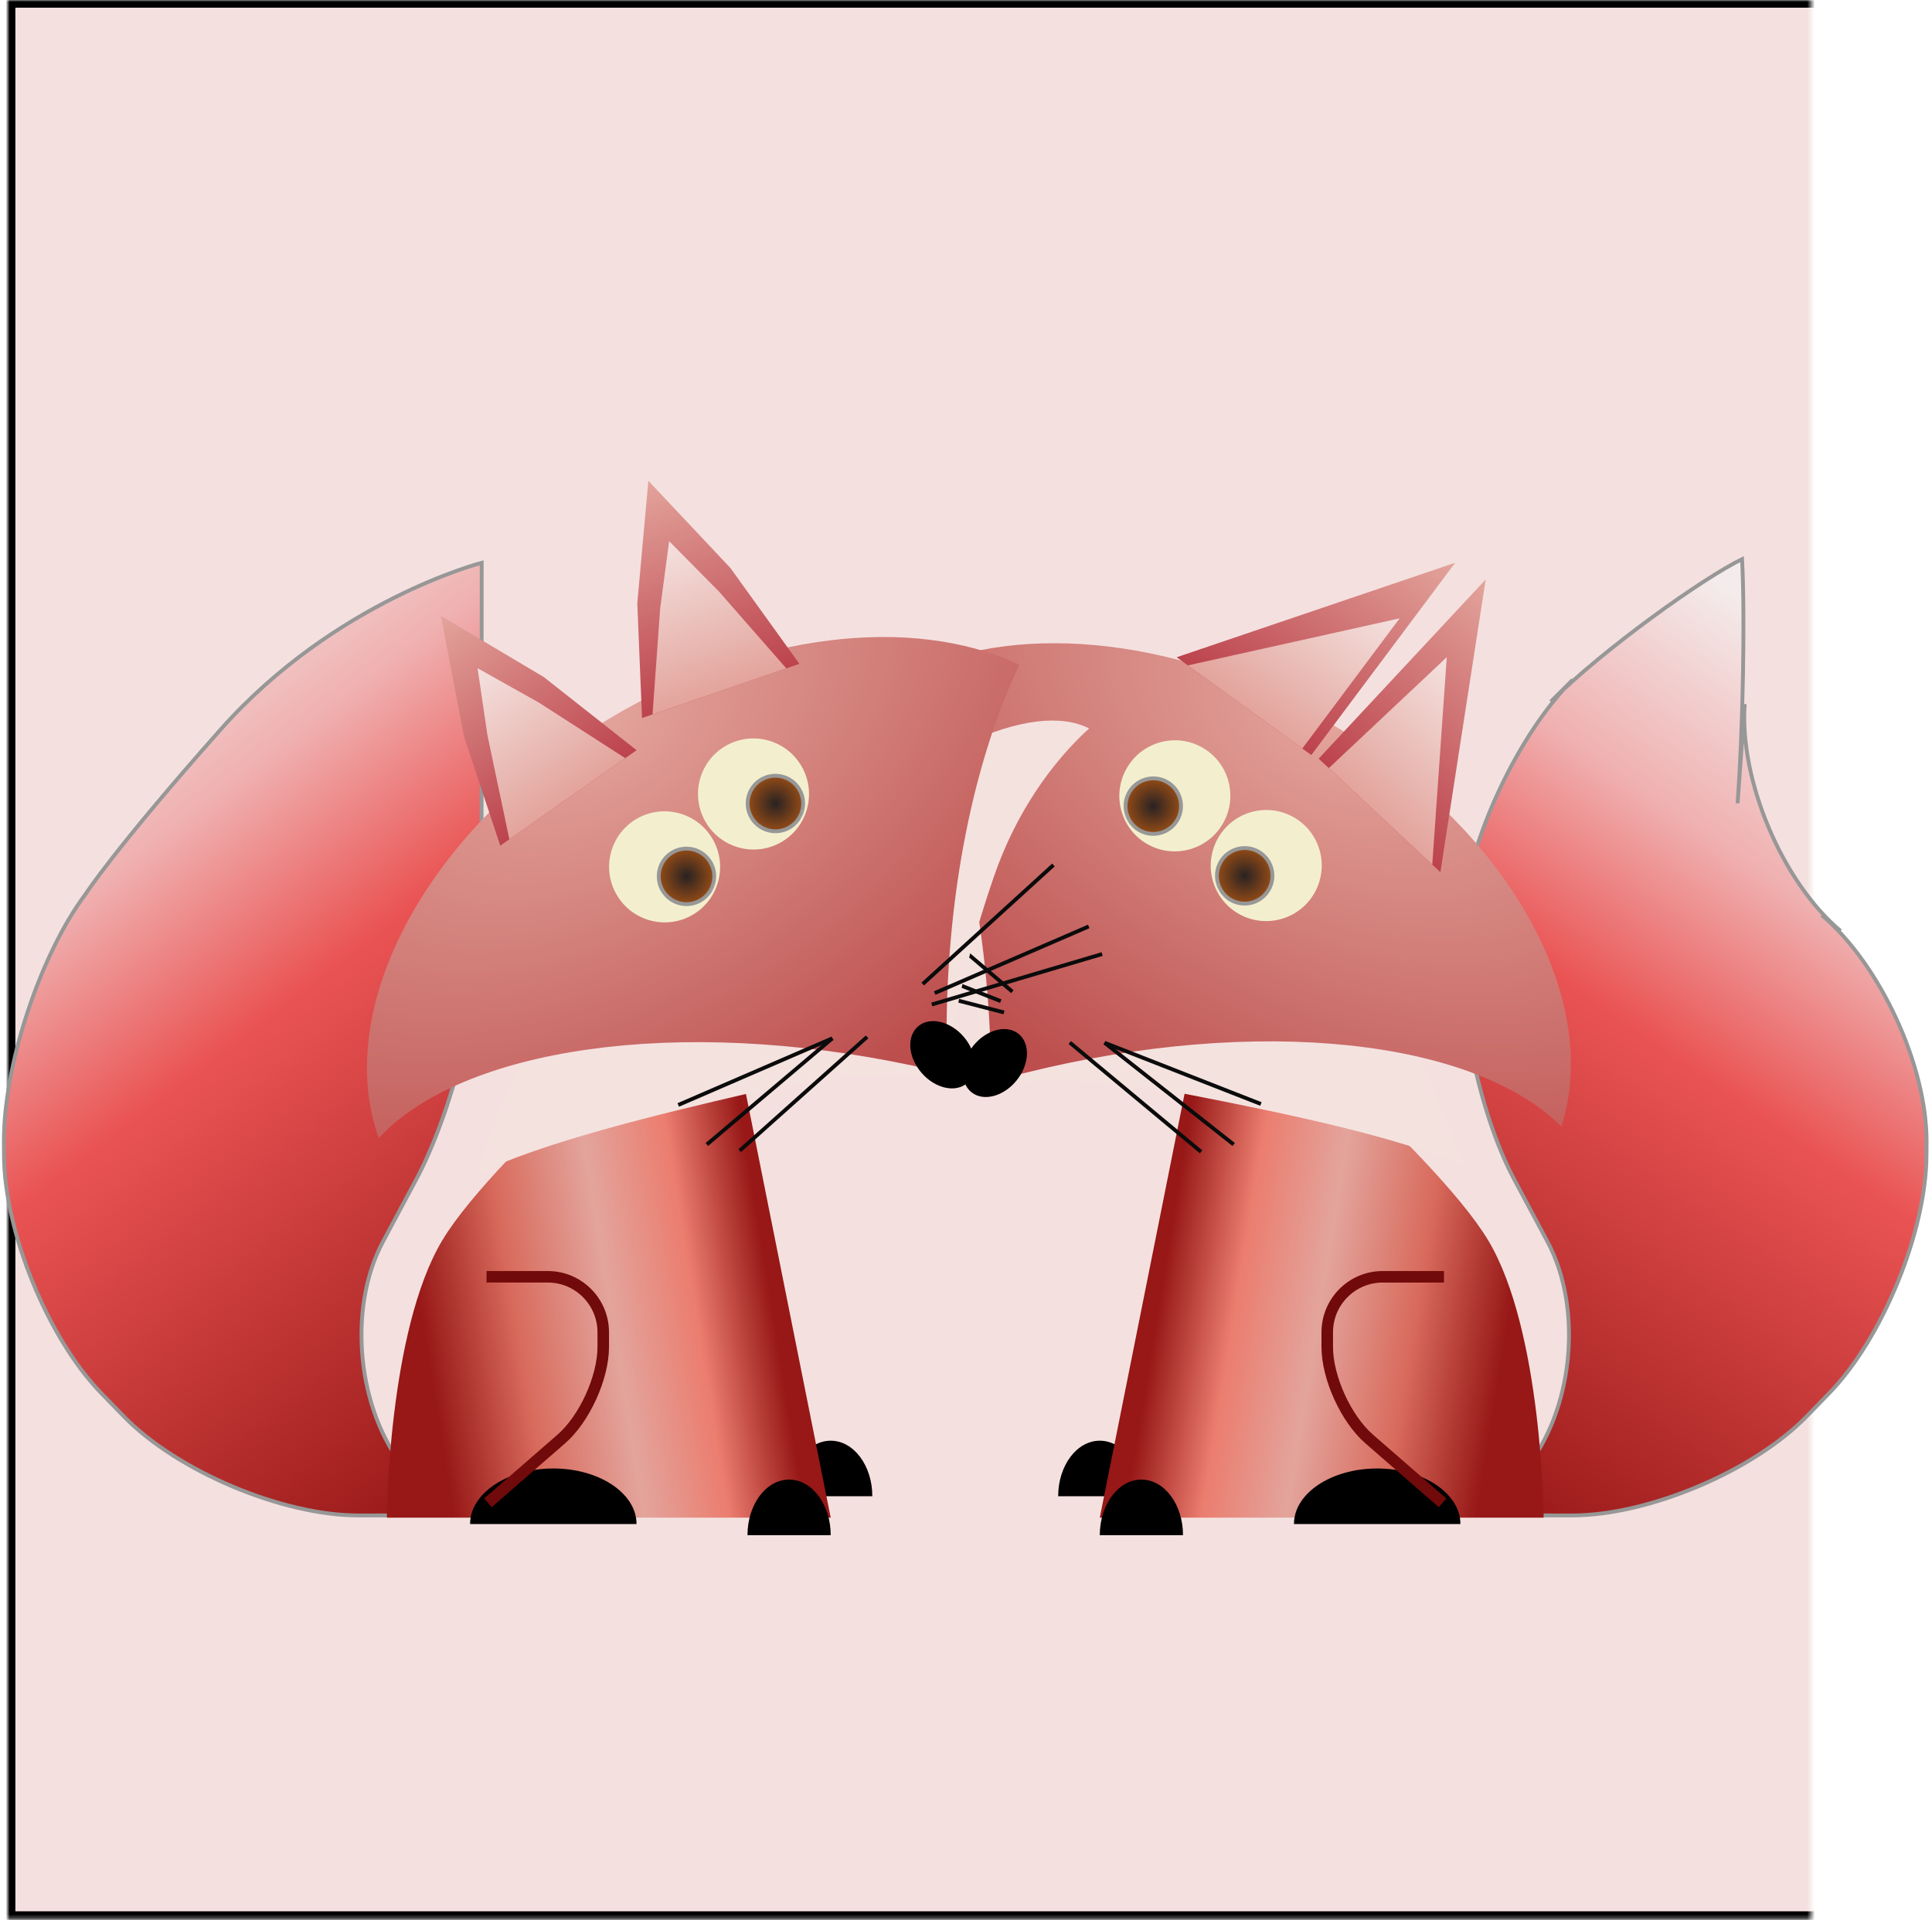 <?xml version="1.0" encoding="UTF-8" standalone="no"?>
<svg width="503px" height="500px" viewBox="0 0 503 500" version="1.1" xmlns="http://www.w3.org/2000/svg" xmlns:xlink="http://www.w3.org/1999/xlink">
    <!-- Generator: Sketch 42 (36781) - http://www.bohemiancoding.com/sketch -->
    <title>foxtie</title>
    <desc>Created with Sketch.</desc>
    <defs>
        <rect id="path-1" x="28" y="0" width="497.512" height="499.714"></rect>
        <mask id="mask-2" maskContentUnits="userSpaceOnUse" maskUnits="objectBoundingBox" x="0" y="0" width="497.512" height="499.714" fill="white">
            <use xlink:href="#path-1"></use>
        </mask>
        <linearGradient x1="89.904%" y1="0%" x2="6.355%" y2="100%" id="linearGradient-3">
            <stop stop-color="#F4ECEC" offset="0%"></stop>
            <stop stop-color="#F0B0B0" offset="23.931%"></stop>
            <stop stop-color="#EA5353" offset="46.06%"></stop>
            <stop stop-color="#971817" offset="100%"></stop>
        </linearGradient>
        <linearGradient x1="14.277%" y1="56.702%" x2="90.488%" y2="72.124%" id="linearGradient-4">
            <stop stop-color="#971817" offset="0%"></stop>
            <stop stop-color="#EB7D6F" offset="21.821%"></stop>
            <stop stop-color="#E3A49C" offset="45.762%"></stop>
            <stop stop-color="#D86A5C" offset="73.386%"></stop>
            <stop stop-color="#971817" offset="100%"></stop>
        </linearGradient>
        <radialGradient cx="50%" cy="0%" fx="50%" fy="0%" r="92.256%" id="radialGradient-5">
            <stop stop-color="#E3A49C" offset="0%"></stop>
            <stop stop-color="#BC4E4D" offset="100%"></stop>
        </radialGradient>
        <ellipse id="path-6" cx="14.444" cy="14.469" rx="14.444" ry="14.469"></ellipse>
        <radialGradient cx="50%" cy="50%" fx="50%" fy="50%" r="86.149%" id="radialGradient-8">
            <stop stop-color="#292222" offset="0%"></stop>
            <stop stop-color="#E1690E" offset="100%"></stop>
        </radialGradient>
        <ellipse id="path-9" cx="14.444" cy="14.469" rx="14.444" ry="14.469"></ellipse>
        <linearGradient x1="50%" y1="0%" x2="50%" y2="100%" id="linearGradient-11">
            <stop stop-color="#E3A49C" offset="0%"></stop>
            <stop stop-color="#BC434D" offset="100%"></stop>
        </linearGradient>
        <linearGradient x1="50%" y1="0%" x2="50%" y2="100%" id="linearGradient-12">
            <stop stop-color="#F4E1DF" offset="0%"></stop>
            <stop stop-color="#E3A49C" offset="100%"></stop>
        </linearGradient>
        <ellipse id="path-13" cx="14.444" cy="14.469" rx="14.444" ry="14.469"></ellipse>
        <ellipse id="path-15" cx="14.444" cy="14.469" rx="14.444" ry="14.469"></ellipse>
    </defs>
    <g id="Page-1" stroke="none" stroke-width="1" fill="none" fill-rule="evenodd">
        <g id="foxtie" transform="translate(-26, 0)">
            <use id="Rectangle-Copy-5" stroke="#000000" mask="url(#mask-2)" stroke-width="4" fill="#F4E1DF" xlink:href="#path-1"></use>
            <g id="foxes" transform="translate(0, 80)">
                <g id="foxtieright" transform="translate(202.554, 0)">
                    <path d="M120.611,309.637 C120.611,301.646 115.76,295.168 109.777,295.168 C103.794,295.168 98.944,301.646 98.944,309.637" id="front-right-paw" fill="#000000"></path>
                    <g id="bodytail" transform="translate(109.777, 64.775)">
                        <path d="M65.496,232.951 L78.438,224.74 C95.222,214.092 105.997,189.603 102.5,170.019 L99.268,151.916 C95.773,132.343 99.297,101.669 107.141,83.402 L107.628,82.268 C115.471,64.002 136.208,41.902 153.942,32.907 L146.771,36.544 C164.506,27.549 194.853,18.095 205.606,16.639 L205.606,16.639 L205.606,16.639 C201.617,31.423 192.321,58.336 184.838,76.763 L194.596,52.735 C187.115,71.157 189.564,99.771 200.07,116.653 L196.698,111.234 C207.202,128.113 210.626,157.095 204.35,175.955 L203.251,179.259 C196.973,198.125 177.623,220.944 160.049,230.219 L152.613,234.143 C135.031,243.422 105.452,245.956 86.553,239.805 L65.496,232.951 Z" id="tail" stroke="#979797" fill="url(#linearGradient-3)" transform="translate(136.493, 129.902) rotate(-18) translate(-136.493, -129.902) "></path>
                        <path d="M28.889,105.959 C28.889,105.959 86.964,154.615 101.111,178.197 C115.257,201.779 115.555,250.434 115.555,250.434 L0,250.434 L28.889,105.959 Z" id="body" fill="url(#linearGradient-4)"></path>
                    </g>
                    <g id="foxhead" transform="translate(144.957, 140.744) rotate(29) translate(-144.957, -140.744) translate(34.457, 41.744)">
                        <g id="foxheadbase" transform="translate(-0, 58.6)">
                            <path d="M4.573,78.467 C11.473,63.828 41.707,55.001 99.792,58.045 C125.463,59.391 142.973,49.236 158.998,50.758 C172.392,52.03 192.658,65.993 201.54,71.854 C183.358,75.663 155.477,88.258 132.184,99.12 C114.345,107.438 99.42,117.588 89.721,127.266 C79.77,116.41 64.44,104.382 47.841,93.593 C33.194,84.072 17.644,79.429 4.573,78.467 Z" id="foxhead-bottom" fill="#F4E2DF" transform="translate(103.056, 88.934) rotate(7) translate(-103.056, -88.934) "></path>
                            <path d="M220.051,62.731 C213.01,27.321 167.616,-7.10542736e-14 112.666,-7.10542736e-14 C68.493,-7.10542736e-14 30.495,17.656 13.632,42.976 C36.447,58.213 60.261,83.798 79.707,116.162 C81.381,118.948 82.996,121.739 84.55,124.531 C86.706,122.39 88.913,120.265 91.171,118.16 C137.111,75.32 189.499,53.85 220.051,62.731 Z" id="foxhead-top_left" fill="url(#radialGradient-5)"></path>
                        </g>
                        <g id="facial-features" transform="translate(32.5, 0)">
                            <ellipse id="nose" fill="#000000" transform="translate(50.555, 178.331) rotate(10) translate(-50.555, -178.331) " cx="50.555" cy="178.331" rx="7.222" ry="9.767"></ellipse>
                            <g id="eye-left-copy" transform="translate(43.333, 80.303)">
                                <mask id="mask-7" fill="white">
                                    <use xlink:href="#path-6"></use>
                                </mask>
                                <use id="Mask" fill="#F3EFCE" xlink:href="#path-6"></use>
                                <ellipse id="pupil" stroke="#979797" fill="url(#radialGradient-8)" mask="url(#mask-7)" cx="10.833" cy="19.533" rx="7.222" ry="7.235"></ellipse>
                            </g>
                            <g id="eye-left" transform="translate(72.944, 84.644)">
                                <mask id="mask-10" fill="white">
                                    <use xlink:href="#path-9"></use>
                                </mask>
                                <use id="Mask" fill="#F3EFCE" xlink:href="#path-9"></use>
                                <ellipse id="pupil" stroke="#979797" fill="url(#radialGradient-8)" mask="url(#mask-10)" cx="10.833" cy="19.533" rx="7.222" ry="7.235"></ellipse>
                            </g>
                            <g id="whiskers" transform="translate(-0, 150.478)" stroke="#0B0B0B">
                                <path d="M46.222,15.192 L1.444,26.768" id="Path-2"></path>
                                <path d="M45.5,9.405 L0.361,0.362" id="Path-2-Copy"></path>
                                <path d="M44.055,13.022 L0.722,18.81" id="Path-2-Copy-2"></path>
                                <path d="M116.277,3.617 L72.944,9.405" id="Path-2-Copy-3"></path>
                                <path d="M108.694,22.065 L65,13.746" id="Path-2-Copy-5"></path>
                                <path d="M115.194,16.278 L72.944,9.405" id="Path-2-Copy-4"></path>
                            </g>
                            <g id="rightear" transform="translate(114.679, 42.484) rotate(14) translate(-114.679, -42.484) translate(92.179, 9.984)">
                                <polygon id="outterear" fill="url(#linearGradient-11)" points="0.697 0.596 44.055 64.387 0.722 64.387"></polygon>
                                <polygon id="innerear" fill="url(#linearGradient-12)" points="7.094 22.318 41.166 64.387 4.333 64.387"></polygon>
                            </g>
                            <g id="leftear" transform="translate(66.854, 34.514) rotate(7) translate(-66.854, -34.514) translate(44.354, 3.014)">
                                <polygon id="outterear" fill="url(#linearGradient-11)" points="44.205 0.41 43.333 62.94 1.56319402e-13 62.94"></polygon>
                                <polygon id="innerear" fill="url(#linearGradient-12)" points="41.01 20.62 40.444 62.94 3.611 62.94"></polygon>
                            </g>
                        </g>
                    </g>
                    <g id="backleg" transform="translate(160.333, 252.485)">
                        <path d="M43.333,64.387 C43.333,56.396 33.633,49.918 21.667,49.918 C9.7,49.918 0,56.396 0,64.387" id="backfoot" fill="#000000"></path>
                        <path d="M37.555,0 L23.111,0 C15.134,0 8.667,6.468 8.667,14.454 L8.667,18.282 C8.667,26.265 13.551,36.987 19.568,42.223 L37.555,57.876" id="back-leg" stroke="#710A0A" stroke-width="3" stroke-linecap="square"></path>
                    </g>
                    <path d="M131.444,319.765 C131.444,311.774 126.594,305.296 120.611,305.296 C114.627,305.296 109.777,311.774 109.777,319.765" id="front-left-paw" fill="#000000"></path>
                </g>
                <g id="foxtielelft" transform="translate(177.05, 164.617) scale(-1, 1) translate(-177.05, -164.617) translate(0.55, 3.617)">
                    <path d="M122.107,306.02 C122.107,298.029 117.257,291.551 111.274,291.551 C105.29,291.551 100.44,298.029 100.44,306.02" id="front-right-paw" fill="#000000"></path>
                    <g id="bodytail" transform="translate(111.274, 39.343)">
                        <path d="M61.959,255.091 L74.902,246.88 C91.686,236.232 102.461,211.743 98.964,192.159 L95.732,174.056 C92.237,154.483 94.377,123.284 100.514,104.363 L129.147,16.089 C129.147,16.089 162.395,37.189 180.388,78.407 C197.005,116.472 200.535,129.881 200.535,129.881 C206.967,148.689 207.09,179.235 200.814,198.095 L199.714,201.399 C193.437,220.265 174.086,243.084 156.512,252.359 L149.077,256.283 C131.495,265.562 101.916,268.096 83.017,261.945 L61.959,255.091 Z" id="tail" stroke="#979797" fill="url(#linearGradient-3)" transform="translate(133.7, 140.696) rotate(-18) translate(-133.7, -140.696) "></path>
                        <path d="M28.889,127.774 C28.889,127.774 86.964,176.43 101.111,200.012 C115.257,223.594 115.555,272.249 115.555,272.249 L0,272.249 L28.889,127.774 Z" id="body" fill="url(#linearGradient-4)"></path>
                    </g>
                    <g id="foxhead" transform="translate(145.094, 139.573) rotate(-329) translate(-145.094, -139.573) translate(34.594, 43.573)">
                        <g id="foxheadbase" transform="translate(-0, 52.812)">
                            <path d="M4.573,78.467 C11.473,63.828 41.707,55.001 99.792,58.045 C125.463,59.391 142.973,49.236 158.998,50.758 C172.392,52.03 192.658,65.993 201.54,71.854 C183.358,75.663 155.477,88.258 132.184,99.12 C114.345,107.438 99.42,117.588 89.721,127.266 C79.77,116.41 64.44,104.382 47.841,93.593 C33.194,84.072 17.644,79.429 4.573,78.467 Z" id="foxhead-bottom" fill="#F4E2DF" transform="translate(103.056, 88.934) rotate(7) translate(-103.056, -88.934) "></path>
                            <path d="M220.051,62.731 C213.01,27.321 167.616,-1.27897692e-13 112.666,-1.27897692e-13 C68.493,-1.27897692e-13 30.495,17.656 13.632,42.976 C36.447,58.213 60.261,83.798 79.707,116.162 C81.381,118.948 82.996,121.739 84.55,124.531 C86.706,122.39 88.913,120.265 91.171,118.16 C137.111,75.32 189.499,53.85 220.051,62.731 Z" id="foxhead-top_left" fill="url(#radialGradient-5)"></path>
                        </g>
                        <g id="facial-features" transform="translate(32.5, 0)">
                            <ellipse id="nose" fill="#000000" transform="translate(50.555, 172.543) rotate(10) translate(-50.555, -172.543) " cx="50.555" cy="172.543" rx="7.222" ry="9.767"></ellipse>
                            <g id="eye-left-copy" transform="translate(43.333, 74.515)">
                                <mask id="mask-14" fill="white">
                                    <use xlink:href="#path-13"></use>
                                </mask>
                                <use id="Mask" fill="#F3EFCE" xlink:href="#path-13"></use>
                                <ellipse id="pupil" stroke="#979797" fill="url(#radialGradient-8)" mask="url(#mask-14)" cx="10.833" cy="19.533" rx="7.222" ry="7.235"></ellipse>
                            </g>
                            <g id="eye-left" transform="translate(72.944, 78.856)">
                                <mask id="mask-16" fill="white">
                                    <use xlink:href="#path-15"></use>
                                </mask>
                                <use id="Mask" fill="#F3EFCE" xlink:href="#path-15"></use>
                                <ellipse id="pupil" stroke="#979797" fill="url(#radialGradient-8)" mask="url(#mask-16)" cx="10.833" cy="19.533" rx="7.222" ry="7.235"></ellipse>
                            </g>
                            <g id="whiskers" transform="translate(-0, 144.69)" stroke="#0B0B0B">
                                <path d="M46.222,15.192 L1.444,26.768" id="Path-2"></path>
                                <path d="M45.5,9.405 L0.361,0.362" id="Path-2-Copy"></path>
                                <path d="M44.055,13.022 L0.722,18.81" id="Path-2-Copy-2"></path>
                                <path d="M116.277,3.617 L72.944,9.405" id="Path-2-Copy-3"></path>
                                <path d="M108.694,22.065 L65,13.746" id="Path-2-Copy-5"></path>
                                <path d="M115.194,16.278 L72.944,9.405" id="Path-2-Copy-4"></path>
                            </g>
                            <g id="rightear" transform="translate(101.957, 36.261) rotate(364) translate(-101.957, -36.261) translate(79.957, 7.261)">
                                <polygon id="outterear" fill="url(#linearGradient-11)" points="21.667 1.80411242e-15 34.78 29.24 43.333 57.876 -1.42108547e-14 57.876 8.871 28.391"></polygon>
                                <polygon id="innerear" fill="url(#linearGradient-12)" points="21.667 16.639 29.561 32.391 40.444 57.876 3.611 57.876 13.689 33.21"></polygon>
                            </g>
                            <g id="leftear" transform="translate(45.594, 33.27) rotate(-12) translate(-45.594, -33.27) translate(23.594, 4.27)">
                                <polygon id="outterear" fill="url(#linearGradient-11)" points="21.667 -1.08357767e-13 34.78 29.24 43.333 57.876 1.86517468e-13 57.876 8.871 28.391"></polygon>
                                <polygon id="innerear" fill="url(#linearGradient-12)" points="21.667 16.639 29.561 32.391 40.444 57.876 3.611 57.876 13.689 33.21"></polygon>
                            </g>
                        </g>
                    </g>
                    <g id="backleg" transform="translate(161.829, 248.867)">
                        <path d="M43.333,64.387 C43.333,56.396 33.633,49.918 21.667,49.918 C9.7,49.918 0,56.396 0,64.387" id="backfoot" fill="#000000"></path>
                        <path d="M37.555,-2.84217094e-14 L23.111,-2.84217094e-14 C15.134,-2.84217094e-14 8.667,6.468 8.667,14.454 L8.667,18.282 C8.667,26.265 13.551,36.987 19.568,42.223 L37.555,57.876" id="back-leg" stroke="#710A0A" stroke-width="3" stroke-linecap="square"></path>
                    </g>
                    <path d="M132.94,316.148 C132.94,308.157 128.09,301.679 122.107,301.679 C116.124,301.679 111.274,308.157 111.274,316.148" id="front-left-paw" fill="#000000"></path>
                </g>
            </g>
        </g>
    </g>
</svg>